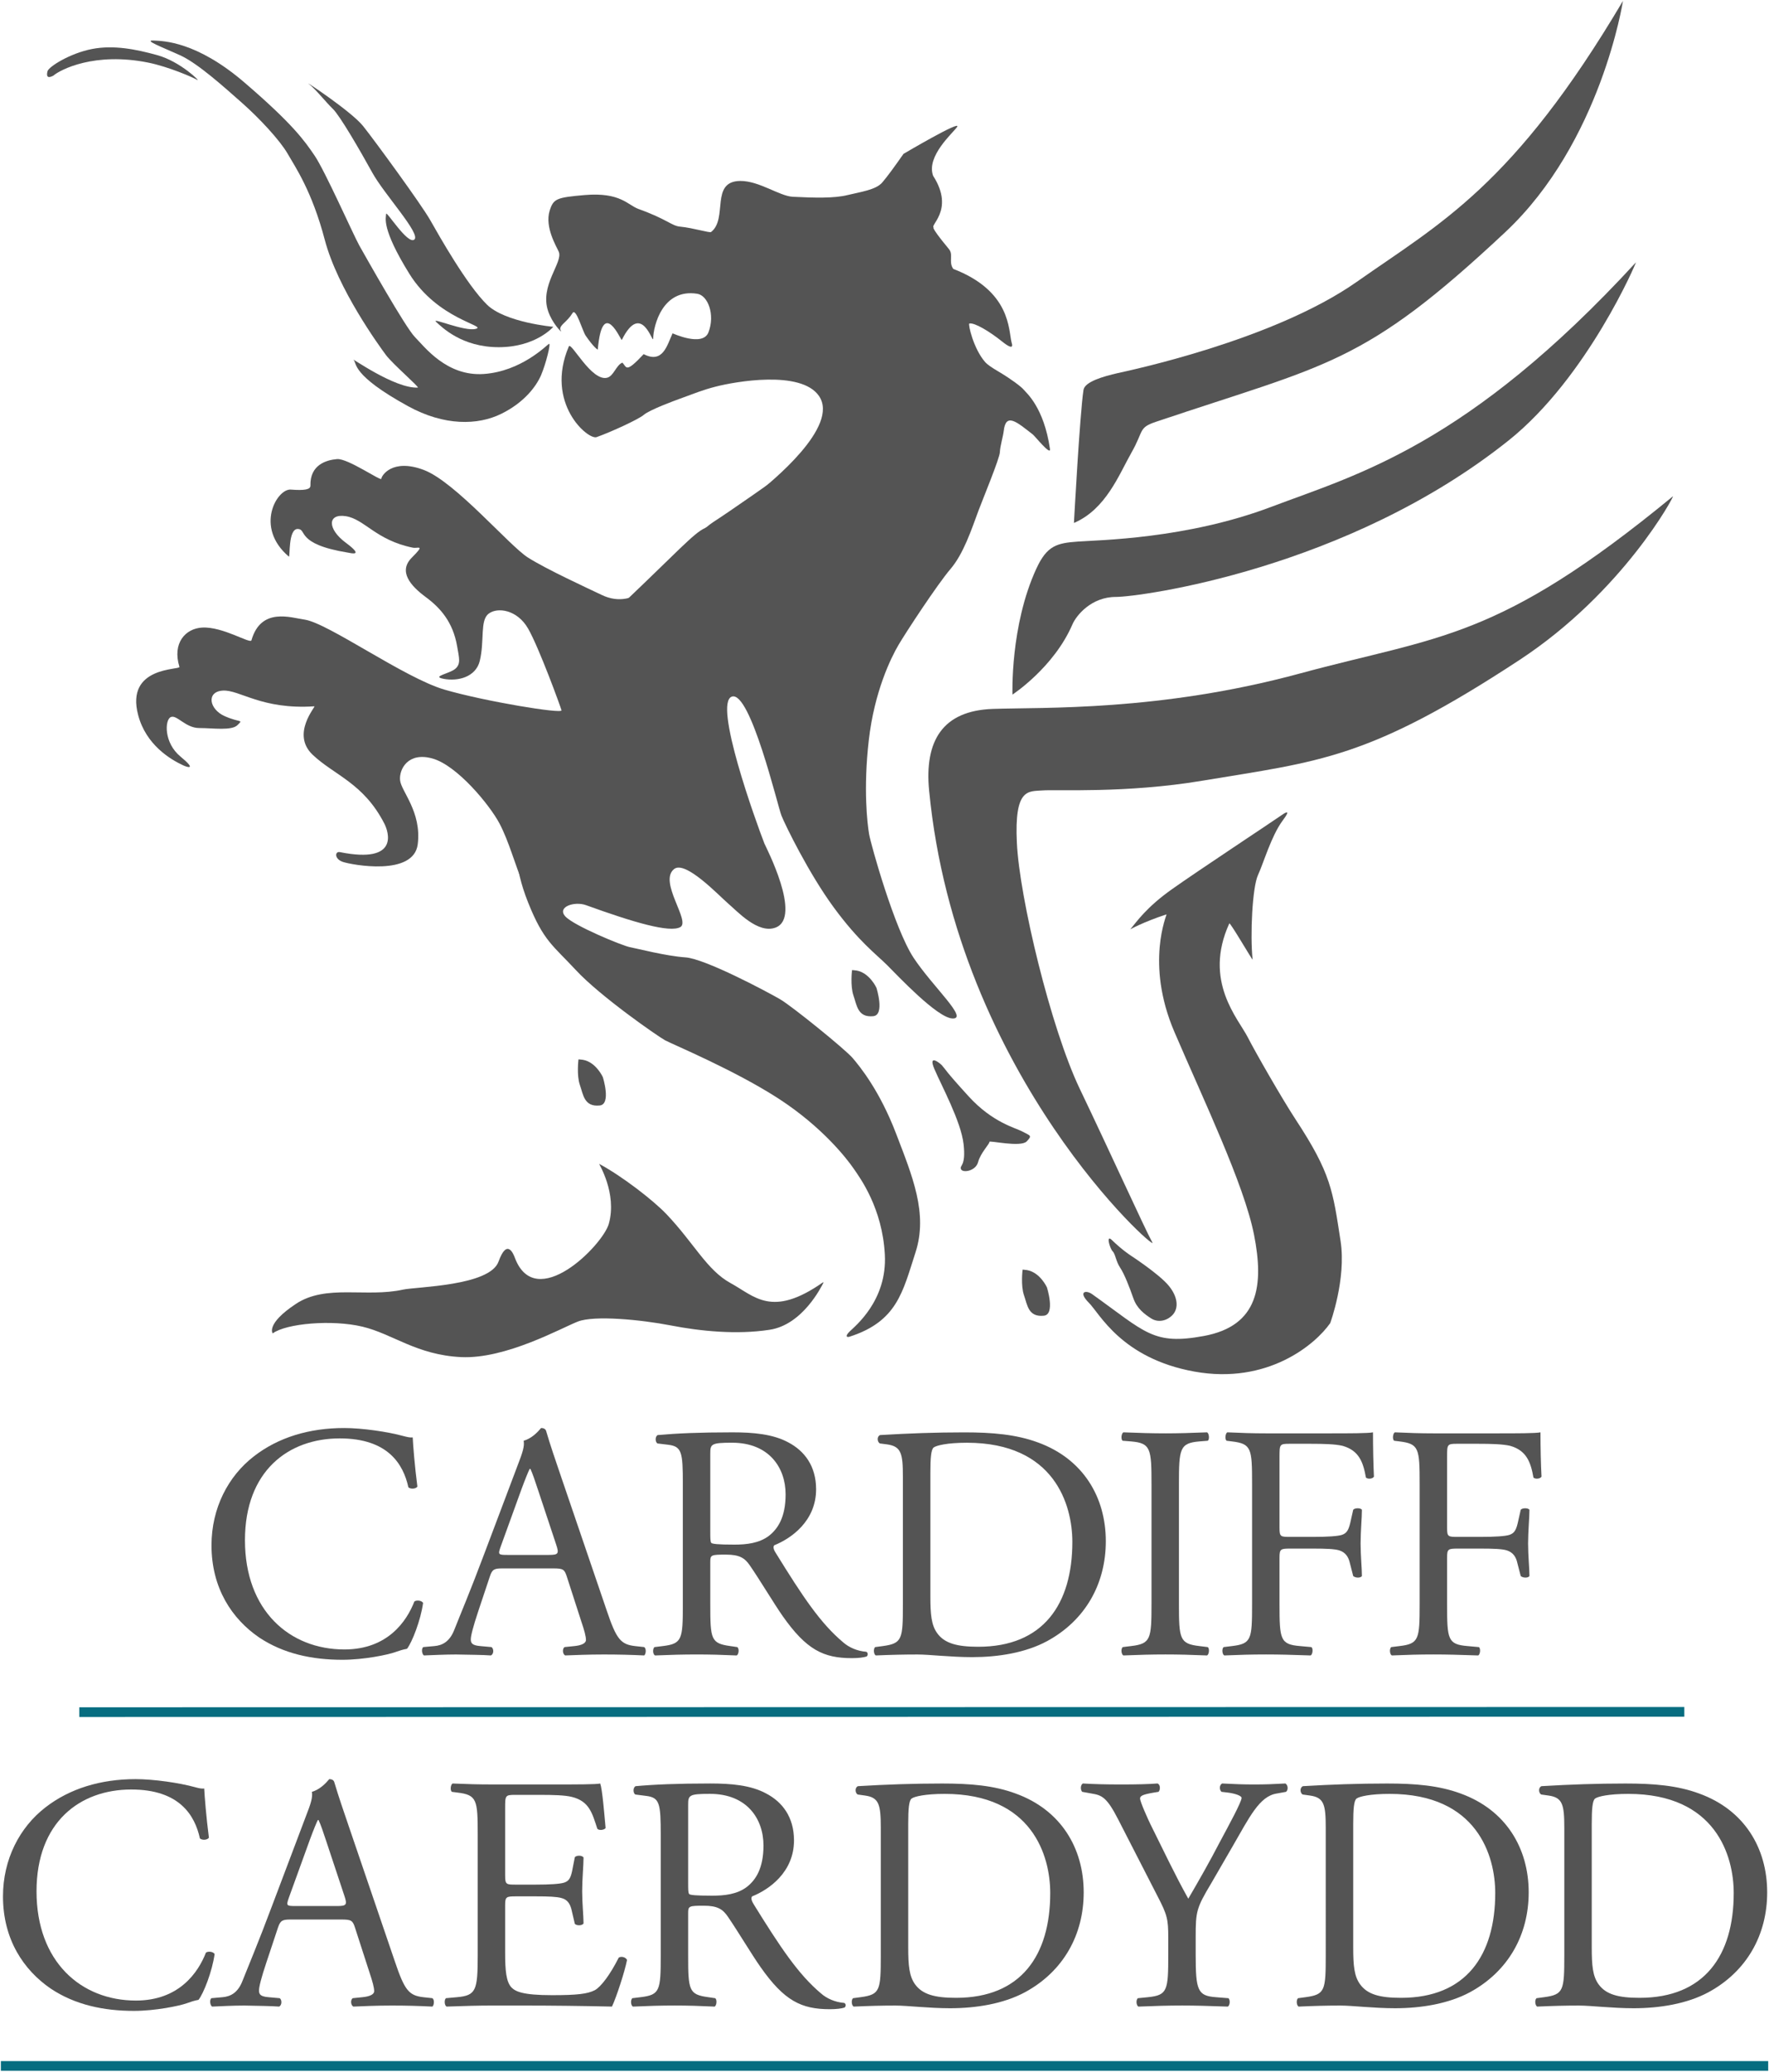 <?xml version="1.0" encoding="iso-8859-1"?>
<!-- Generator: Adobe Illustrator 20.1.0, SVG Export Plug-In . SVG Version: 6.00 Build 0)  -->
<svg version="1.1"
	 id="svg5376" inkscape:version="0.48.2 r9819" sodipodi:docname="A1.svg" xmlns:cc="http://creativecommons.org/ns#" xmlns:dc="http://purl.org/dc/elements/1.1/" xmlns:inkscape="http://www.inkscape.org/namespaces/inkscape" xmlns:rdf="http://www.w3.org/1999/02/22-rdf-syntax-ns#" xmlns:sodipodi="http://sodipodi.sourceforge.net/DTD/sodipodi-0.dtd" xmlns:svg="http://www.w3.org/2000/svg"
	 xmlns="http://www.w3.org/2000/svg" xmlns:xlink="http://www.w3.org/1999/xlink" x="0px" y="0px" viewBox="0 0 994.502 1164.369"
	 style="enable-background:new 0 0 994.502 1164.369;" xml:space="preserve">
<sodipodi:namedview  bordercolor="#666666" borderopacity="1.0" fit-margin-bottom="0.5" fit-margin-left="0.5" fit-margin-right="0.5" fit-margin-top="0.5" id="base" inkscape:current-layer="layer1" inkscape:cx="2358.7189" inkscape:cy="179.96525" inkscape:document-units="px" inkscape:pageopacity="0.0" inkscape:pageshadow="2" inkscape:window-height="1028" inkscape:window-maximized="1" inkscape:window-width="1920" inkscape:window-x="-8" inkscape:window-y="-8" inkscape:zoom="0.24748737" pagecolor="#ffffff" showgrid="false">
	</sodipodi:namedview>
<g id="layer1" transform="translate(-1042.801,1924.579)" inkscape:groupmode="layer" inkscape:label="Layer 1">
	<g id="g14605">
		<g id="g14587">
			<g id="g13010" transform="matrix(23.223,0,0,-23.223,1072.738,-1882.029)">
				<path id="path13012" inkscape:connector-curvature="0" style="fill:#545454;" d="M0,0c0.171,0.148,1.001,0.579,2.301,0.317
					c0.492-0.1,1.09-0.36,1.186-0.419c0.096-0.059-0.401,0.443-0.973,0.601c-0.508,0.14-1.047,0.249-1.573,0.148
					c-0.536-0.103-1.054-0.431-1.08-0.539C-0.166,0.002-0.153-0.08,0,0"/>
			</g>
			<g id="g13014" transform="matrix(23.223,0,0,-23.223,1129.07,-1901.806)">
				<path id="path13016" inkscape:connector-curvature="0" style="fill:#545454;" d="M0,0c0.245-0.011,1.046-0.021,2.209-1.021
					c1.164-1,1.445-1.4,1.693-1.765C4.151-3.151,4.838-4.7,4.987-4.967c0.151-0.267,1.112-1.975,1.342-2.208
					c0.231-0.233,0.769-0.958,1.67-0.894C8.901-8.005,9.51-7.381,9.572-7.341C9.633-7.3,9.5-7.823,9.385-8.094
					c-0.114-0.267-0.404-0.664-0.967-0.94C7.854-9.311,7.043-9.332,6.161-8.847C4.787-8.092,4.928-7.81,4.845-7.729
					C4.762-7.65,5.841-8.427,6.399-8.398C6.45-8.396,5.79-7.827,5.628-7.61c-0.162,0.218-1.167,1.599-1.48,2.785
					C3.836-3.64,3.435-3.065,3.249-2.74C3.062-2.415,2.567-1.883,2.145-1.51C1.722-1.137,1.078-0.553,0.643-0.356S-0.245,0.01,0,0"
					/>
			</g>
			<g id="g13018" transform="matrix(23.223,0,0,-23.223,1353.86,-1740.922)">
				<path id="path13020" inkscape:connector-curvature="0" style="fill:#545454;" d="M0,0c0,0-0.417-0.491-1.316-0.493
					c-0.9-0.003-1.384,0.488-1.521,0.612c-0.135,0.124,0.694-0.245,0.964-0.167c0.27,0.076-0.927,0.226-1.613,1.333
					C-4.172,2.393-4.05,2.64-4.047,2.732c0.001,0.094,0.524-0.757,0.684-0.62c0.16,0.14-0.731,1.095-1.019,1.619
					c-0.289,0.524-0.784,1.38-0.955,1.543c-0.17,0.163-0.421,0.484-0.581,0.603s1.026-0.659,1.314-1.02s1.407-1.893,1.623-2.273
					s0.885-1.568,1.377-2.049C-1.163,0.104,0,0,0,0"/>
			</g>
			<g id="g13098" transform="matrix(23.223,0,0,-23.223,1762.371,-1465.878)">
				<path id="path13100" inkscape:connector-curvature="0" style="fill:#545454;" d="M0,0c-0.14-0.1-1.997-1.327-2.616-1.766
					c-0.618-0.438-0.851-0.784-1.007-0.97c0,0,0.308,0.176,0.877,0.362c0.017,0.005-0.521-1.178,0.188-2.838
					c0.711-1.66,1.688-3.69,1.93-4.913c0.242-1.224,0.116-2.208-1.219-2.452c-1.224-0.225-1.405,0.089-2.697,1.011
					c-0.161,0.114-0.347,0.059-0.084-0.204c0.263-0.261,0.789-1.348,2.559-1.668c1.767-0.317,2.924,0.654,3.286,1.174
					c0,0,0.391,1.064,0.251,1.981C1.28-9.059,1.238-8.645,0.38-7.338C0.054-6.841-0.6-5.701-0.777-5.352
					c-0.232,0.456-1.087,1.361-0.449,2.759c0.017,0.037,0.569-0.912,0.564-0.875c-0.063,0.602-0.005,1.746,0.128,2.04
					c0.136,0.294,0.325,0.953,0.596,1.319C0.153,0.015,0.296,0.213,0,0"/>
			</g>
			<g id="g13126" transform="matrix(23.223,0,0,-23.223,1690.638,-1226.369)">
				<path id="path13128" inkscape:connector-curvature="0" style="fill:#545454;" d="M0,0c0.157-0.277-4.737,4.031-5.404,10.932
					c-0.116,1.201,0.319,1.935,1.539,1.979c1.219,0.043,4.042-0.064,7.435,0.857c3.392,0.92,4.772,0.786,9.031,4.287
					c0.057,0.047-1.194-2.307-3.717-3.962c-3.663-2.404-4.824-2.445-7.672-2.919c-1.856-0.311-3.537-0.208-3.878-0.236
					c-0.34-0.026-0.678,0.058-0.614-1.268c0.063-1.326,0.82-4.484,1.524-5.955C-1.05,2.243-0.174,0.312,0,0"/>
			</g>
			<g id="g13134" transform="matrix(23.223,0,0,-23.223,1611.989,-1534.253)">
				<path id="path13136" inkscape:connector-curvature="0" style="fill:#545454;" d="M0,0c0,0-0.059,1.667,0.579,3.049
					c0.258,0.559,0.497,0.618,1.01,0.654c0.495,0.037,2.616,0.06,4.68,0.841c2.063,0.78,4.743,1.478,8.823,5.914
					c0.025,0.029-1.169-2.782-3.082-4.309C8.094,3.026,3.065,2.363,2.505,2.363C1.912,2.365,1.546,1.917,1.453,1.701
					C1.002,0.653,0,0,0,0"/>
			</g>
			<g id="g13146" transform="matrix(23.223,0,0,-23.223,1646.549,-1630.705)">
				<path id="path13148" inkscape:connector-curvature="0" style="fill:#545454;" d="M0,0c0,0,0.143,2.653,0.232,3.221
					c0.032,0.199,0.489,0.327,0.82,0.403c0.235,0.054,3.764,0.784,5.797,2.212c2.012,1.415,3.788,2.314,6.442,6.797
					c0,0-0.528-3.423-2.851-5.598C6.997,3.811,6.161,3.854,1.983,2.447c-0.428-0.144-0.286-0.212-0.59-0.744
					C1.091,1.171,0.775,0.331,0,0z"/>
			</g>
			<g id="g13162" transform="matrix(23.223,0,0,-23.223,1358.305,-1738.27)">
				<path id="path13164" inkscape:connector-curvature="0" style="fill:#545454;" d="M0,0c0-0.011-0.215,0.197-0.316,0.492
					C-0.529,1.113,0.05,1.673-0.059,1.93C-0.107,2.045-0.404,2.52-0.28,2.923c0.092,0.292,0.163,0.32,0.85,0.38
					c0.866,0.073,1.042-0.244,1.298-0.336c0.699-0.252,0.804-0.408,1.005-0.428c0.332-0.032,0.719-0.158,0.756-0.13
					c0.414,0.323-0.032,1.23,0.708,1.235c0.458,0.002,0.945-0.366,1.268-0.383c0.53-0.027,1.003-0.038,1.321,0.04
					c0.317,0.077,0.695,0.127,0.847,0.307c0.133,0.158,0.265,0.338,0.513,0.691c0,0,1.421,0.839,1.297,0.651
					C9.494,4.815,8.83,4.247,9.003,3.769C9.55,2.92,8.862,2.542,9.035,2.511C9.044,2.509,8.859,2.63,9.386,1.995
					c0.116-0.141-0.017-0.311,0.106-0.48c1.393-0.536,1.334-1.475,1.41-1.777c0.01-0.036,0.084-0.23-0.228,0.02
					c-0.311,0.25-0.673,0.464-0.794,0.436c-0.037-0.008,0.1-0.614,0.386-0.937c0.045-0.05,0.142-0.122,0.344-0.24
					c0.265-0.157,0.524-0.348,0.585-0.423c0.062-0.076,0.489-0.422,0.637-1.436c0.025-0.175-0.363,0.31-0.414,0.35
					c-0.387,0.301-0.656,0.544-0.706,0.084c-0.016-0.136-0.087-0.363-0.093-0.512c-0.005-0.148-0.409-1.125-0.514-1.404
					C9.928-4.802,9.739-5.377,9.423-5.747C9.106-6.118,8.348-7.273,8.166-7.582C7.984-7.892,7.58-8.709,7.445-9.896
					c-0.135-1.186-0.033-2.017,0.008-2.264c0.042-0.248,0.613-2.289,1.076-2.992c0.464-0.703,1.351-1.495,0.937-1.47
					c-0.37,0.022-1.318,1.032-1.58,1.294c-0.263,0.262-0.682,0.567-1.287,1.391c-0.607,0.826-1.18,2.003-1.268,2.225
					c-0.089,0.223-0.753,3.029-1.2,2.878c-0.455-0.154,0.58-3.02,0.787-3.553c0.031-0.077,0.925-1.789,0.271-2.036
					c-0.425-0.159-0.921,0.389-1.152,0.586c-0.23,0.199-1.034,1.05-1.306,0.829c-0.381-0.307,0.409-1.263,0.151-1.404
					c-0.258-0.14-1.113,0.109-2.283,0.532c-0.276,0.1-0.706-0.041-0.502-0.27c0.205-0.229,1.392-0.715,1.566-0.747
					c0.175-0.032,0.861-0.213,1.344-0.247c0.483-0.033,2.004-0.846,2.291-1.013c0.286-0.166,1.577-1.211,1.759-1.425
					c0.182-0.215,0.651-0.789,1.047-1.82c0.394-1.032,0.781-1.937,0.471-2.886c-0.308-0.952-0.443-1.664-1.595-2.035
					c-0.059-0.02-0.123,0.003,0.003,0.127c0.126,0.125,0.913,0.747,0.851,1.864c-0.061,1.119-0.594,1.845-0.755,2.077
					c-0.16,0.233-0.748,0.998-1.811,1.689c-1.064,0.691-2.578,1.32-2.753,1.415c-0.174,0.095-1.569,1.062-2.159,1.698
					C-0.2-14.854-0.428-14.751-0.8-13.819c-0.37,0.923-0.288,1.459-0.291,1.815c-0.002,0.358-0.135,1.159-0.297,1.545
					s2.059,1.306,2.284,1.676C0.991-8.628,0.969-7.08,1.548-6.529C2.77-5.369,3.214-4.875,3.47-4.761
					c0.257,0.115,0.931,0.573,1.27,0.844c0.337,0.272,2.007,1.619,1.5,2.358C5.805-0.927,4.21-1.211,3.736-1.334
					C3.421-1.415,3.235-1.494,2.861-1.63C2.749-1.671,2.142-1.892,1.995-2.019C1.877-2.121,1.217-2.427,0.856-2.555
					C0.65-2.628-0.401-1.736,0.184-0.361c0.054,0.13,0.547-0.857,0.93-0.756C1.272-1.075,1.33-0.812,1.48-0.753
					c0.11-0.105,0.065-0.276,0.516,0.206c0.465-0.239,0.567,0.214,0.699,0.503c0.002,0.003,0.731-0.338,0.87,0.026
					C3.729,0.41,3.551,0.874,3.293,0.914C2.456,1.046,2.234,0.15,2.226-0.169C2.222-0.333,1.948,0.762,1.467-0.203
					C1.45-0.238,1.001,0.869,0.885-0.436C0.884-0.443,0.784-0.381,0.591-0.098C0.514,0.016,0.358,0.581,0.275,0.448
					c-0.14-0.226-0.3-0.275-0.3-0.393L0,0z"/>
			</g>
		</g>
		<g id="g13006" transform="matrix(23.223,0,0,-23.223,1479.159,-1655.539)">
			<path id="path13008" inkscape:connector-curvature="0" style="fill:#545454;" d="M0,0c0,0-1.118-0.788-1.525-1.049
				C-1.932-1.311-2.86-2.384-3.147-2.646C-3.433-2.907-3.815-3.007-4.22-2.813c-0.404,0.192-1.333,0.619-1.787,0.905
				c-0.454,0.286-1.764,1.837-2.526,2.122C-9.296,0.501-9.558,0.071-9.558,0s-0.811,0.498-1.073,0.476
				c-0.262-0.022-0.657-0.14-0.644-0.641c0.003-0.097-0.143-0.122-0.476-0.097s-0.884-0.911-0.047-1.621
				c0.036-0.029-0.022,0.668,0.214,0.668c0.237,0-0.062-0.364,1.215-0.572c0.076-0.013,0.406-0.099-0.047,0.237
				c-0.454,0.335-0.451,0.716,0,0.644s0.726-0.58,1.621-0.762c0.12-0.025,0.308,0.093-0.025-0.24
				C-9.153-2.241-8.856-2.587-8.487-2.86c0.358-0.264,0.661-0.605,0.763-1.192c0.049-0.287,0.096-0.429-0.047-0.549
				C-7.914-4.719-8.349-4.782-8.058-4.84c0.355-0.071,0.786,0.044,0.882,0.43c0.12,0.493,0,0.979,0.214,1.144
				C-6.747-3.1-6.269-3.168-6.007-3.623c0.262-0.454,0.785-1.886,0.81-1.98c0.025-0.093-1.859,0.216-2.835,0.501
				c-0.978,0.288-2.815,1.612-3.386,1.694c-0.333,0.047-1.054,0.305-1.285-0.501c-0.026-0.094-0.69,0.336-1.193,0.308
				c-0.405-0.022-0.728-0.375-0.55-0.951c0.025-0.08-1.316,0.022-0.999-1.168c0.19-0.717,0.774-1.069,1.094-1.217
				c0.097-0.044,0.334-0.119-0.07,0.215c-0.405,0.333-0.381,0.884-0.237,0.954c0.142,0.072,0.357-0.264,0.69-0.264
				c0.334,0,0.786-0.071,0.928,0.072c0.144,0.144,0.074,0.047-0.309,0.215C-13.73-5.577-13.8-5.15-13.395-5.126
				c0.405,0.024,0.938-0.466,2.216-0.38c0.042,0.002-0.57-0.666-0.047-1.168c0.524-0.5,1.234-0.685,1.74-1.67
				c0.096-0.187,0.384-0.982-1.074-0.691c-0.125,0.027-0.142-0.165,0.072-0.237c0.215-0.071,1.716-0.355,1.811,0.43
				C-8.58-8.057-9.081-7.56-9.105-7.295C-9.131-7.031-8.914-6.602-8.319-6.77c0.595-0.167,1.384-1.123,1.622-1.574
				c0.236-0.451,0.368-0.983,0.596-1.525C-6.07-9.941-2.742-6.555-3.1-5.173s2.886,4.029,3.004,4.22C0.021-0.763,0,0,0,0"/>
		</g>
	</g>
	<g id="g13054" transform="matrix(23.223,0,0,-23.223,1087.387,-962.437)">
		
			<path id="path13056" inkscape:connector-curvature="0" style="fill:#545454;stroke:#076D80;stroke-width:0.235;stroke-miterlimit:3.864;" d="
			M0,0l38.854,0.007"/>
	</g>
	<g id="g13086" transform="matrix(23.223,0,0,-23.223,1043.301,-763.613)">
		
			<path id="path13088" inkscape:connector-curvature="0" style="fill:#545454;stroke:#076D80;stroke-width:0.235;stroke-miterlimit:3.864;" d="
			M0,0h42.783"/>
	</g>
	<g id="g13114" transform="matrix(23.223,0,0,-23.223,1393.299,-1206.753)">
		<path id="path13116" inkscape:connector-curvature="0" style="fill:#545454;" d="M0,0c0,0,0.021,0.192-0.022,0.312
			c-0.044,0.115-0.057,0.267-0.249,0.244C-0.413,0.539-0.302,0.21-0.302,0.21s0.086-0.18,0.247-0.205C-0.039,0.002,0,0,0,0"/>
	</g>
	<g id="g13118" transform="matrix(23.223,0,0,-23.223,1393.299,-1206.753)">
		<path id="path13120" inkscape:connector-curvature="0" style="fill:#545454;" d="M0,0c0,0,0.021,0.192-0.022,0.312
			c-0.044,0.115-0.057,0.267-0.249,0.244C-0.413,0.539-0.302,0.21-0.302,0.21s0.086-0.18,0.247-0.205C-0.039,0.002,0,0,0,0z"/>
	</g>
	<g id="g14626">
		<g id="g13022" transform="matrix(23.223,0,0,-23.223,1044.481,-858.91)">
			<path id="path13024" inkscape:connector-curvature="0" style="fill:#545454;" d="M0,0c0-1.046,0.503-1.783,1.151-2.229
				C1.743-2.626,2.44-2.771,3.17-2.771c0.518,0,1.102,0.121,1.28,0.185c0.09,0.033,0.186,0.065,0.283,0.082
				c0.122,0.153,0.333,0.689,0.39,1.109C5.091-1.338,4.969-1.32,4.913-1.361c-0.187-0.479-0.648-1.16-1.695-1.16
				c-1.329,0-2.406,0.94-2.406,2.643c0,1.678,1.053,2.464,2.293,2.464c1.175,0,1.541-0.632,1.662-1.184
				c0.056-0.048,0.178-0.04,0.218,0.017C4.921,1.914,4.88,2.425,4.871,2.61C4.799,2.602,4.742,2.618,4.646,2.643
				C4.265,2.748,3.648,2.837,3.21,2.837c-0.843,0-1.597-0.227-2.189-0.689C0.405,1.67,0,0.9,0,0"/>
		</g>
		<g id="g13026" transform="matrix(23.223,0,0,-23.223,1216.996,-890.727)">
			<path id="path13028" inkscape:connector-curvature="0" style="fill:#545454;" d="M0,0c0.089,0.242,0.17,0.437,0.194,0.478H0.21
				c0.049-0.097,0.122-0.315,0.186-0.51l0.439-1.322c0.073-0.218,0.056-0.25-0.178-0.25H-0.34c-0.227,0-0.235,0.007-0.171,0.194L0,0
				z M1.451-3.234c0.065-0.195,0.106-0.341,0.106-0.43c0-0.081-0.114-0.13-0.286-0.146L1.037-3.834
				c-0.057-0.04-0.049-0.17,0.016-0.203c0.235,0.009,0.544,0.025,0.932,0.025c0.366,0,0.649-0.009,0.982-0.025
				c0.04,0.033,0.055,0.163,0,0.203L2.747-3.81C2.399-3.769,2.295-3.647,2.06-2.951l-1.112,3.26
				C0.827,0.664,0.697,1.037,0.591,1.395C0.575,1.451,0.519,1.467,0.47,1.467C0.381,1.361,0.242,1.216,0.049,1.159
				c0.024-0.13-0.025-0.284-0.139-0.575l-0.827-2.188C-1.257-2.513-1.483-3.04-1.63-3.413C-1.742-3.705-1.922-3.794-2.115-3.81
				l-0.269-0.024c-0.049-0.04-0.032-0.17,0.017-0.203c0.22,0.009,0.511,0.025,0.778,0.025c0.381-0.009,0.633-0.009,0.844-0.025
				c0.072,0.033,0.072,0.163,0.016,0.203L-0.997-3.81c-0.195,0.016-0.234,0.065-0.234,0.163c0,0.089,0.055,0.307,0.177,0.672
				l0.283,0.851C-0.713-1.953-0.665-1.93-0.462-1.93h1.223c0.244,0,0.276-0.023,0.333-0.201C1.094-2.131,1.451-3.234,1.451-3.234z"
				/>
		</g>
		<g id="g13030" transform="matrix(23.223,0,0,-23.223,1311.362,-825.799)">
			<path id="path13032" inkscape:connector-curvature="0" style="fill:#545454;" d="M0,0c0-0.852-0.04-0.973-0.503-1.014
				L-0.77-1.038c-0.048-0.049-0.033-0.178,0.016-0.203C-0.275-1.225,0-1.216,0.349-1.216h0.728c0.722,0,1.444-0.009,2.173-0.025
				c0.105,0.22,0.309,0.843,0.365,1.128C3.582-0.041,3.469-0.017,3.413-0.058C3.201-0.479,2.982-0.762,2.836-0.844
				C2.659-0.933,2.424-0.965,1.799-0.965c-0.712,0-0.883,0.089-0.981,0.186c-0.13,0.138-0.154,0.414-0.154,0.843v1.143
				c0,0.211,0.024,0.219,0.268,0.219h0.47c0.317,0,0.511-0.008,0.624-0.04c0.162-0.041,0.219-0.162,0.251-0.309l0.074-0.316
				C2.392,0.713,2.529,0.713,2.562,0.77c0,0.178-0.033,0.485-0.033,0.778c0,0.307,0.033,0.624,0.033,0.818
				c-0.033,0.057-0.17,0.057-0.211,0.008L2.286,2.042C2.245,1.84,2.188,1.791,2.091,1.758C1.994,1.726,1.743,1.71,1.402,1.71h-0.47
				c-0.244,0-0.268,0-0.268,0.227v1.621c0,0.308,0,0.324,0.243,0.324h0.584c0.357,0,0.616-0.008,0.786-0.049
				c0.422-0.104,0.494-0.389,0.618-0.77C2.934,3.015,3.063,3.03,3.096,3.079c-0.033,0.359-0.08,0.941-0.13,1.078
				C2.869,4.134,2.392,4.134,1.872,4.134H0.349c-0.333,0-0.609,0.008-0.957,0.023c-0.048-0.023-0.065-0.17-0.016-0.202l0.129-0.017
				C-0.016,3.882,0,3.761,0,2.917V0z"/>
		</g>
		<g id="g13034" transform="matrix(23.223,0,0,-23.223,1429.676,-910.481)">
			<path id="path13036" inkscape:connector-curvature="0" style="fill:#545454;" d="M0,0c0,0.228,0.024,0.26,0.527,0.26
				c0.9,0,1.296-0.609,1.296-1.249c0-0.551-0.185-0.834-0.404-1.004C1.184-2.172,0.875-2.204,0.584-2.204
				c-0.414,0-0.535,0.016-0.56,0.04C0-2.132,0-2.042,0-1.896V0z M-0.664-3.646c0-0.852-0.017-0.958-0.486-1.014l-0.204-0.025
				c-0.047-0.056-0.032-0.177,0.016-0.203c0.381,0.017,0.674,0.026,1.014,0.026c0.324,0,0.599-0.009,0.965-0.026
				c0.047,0.026,0.064,0.163,0.015,0.203L0.486-4.66C0.017-4.596,0-4.498,0-3.646v1.02c0,0.171,0.017,0.179,0.382,0.179
				c0.323,0,0.453-0.082,0.575-0.259C1.208-3.071,1.54-3.631,1.752-3.931c0.574-0.818,0.988-1.02,1.677-1.02
				c0.154,0,0.284,0.015,0.357,0.04c0.04,0.032,0.032,0.097-0.009,0.112C3.559-4.782,3.356-4.693,3.218-4.571
				c-0.551,0.463-0.981,1.11-1.63,2.156c-0.04,0.065-0.079,0.146-0.04,0.194c0.405,0.162,1.014,0.583,1.014,1.355
				c0,0.567-0.285,0.931-0.672,1.134C1.517,0.471,1.038,0.511,0.535,0.511c-0.794,0-1.354-0.024-1.807-0.065
				C-1.338,0.413-1.338,0.283-1.28,0.244l0.259-0.033c0.332-0.04,0.357-0.179,0.357-0.948C-0.664-0.737-0.664-3.646-0.664-3.646z"/>
		</g>
		<g id="g13038" transform="matrix(23.223,0,0,-23.223,1553.386,-899.571)">
			<path id="path13040" inkscape:connector-curvature="0" style="fill:#545454;" d="M0,0c0,0.365,0.017,0.567,0.082,0.616
				c0.064,0.049,0.324,0.113,0.802,0.113c2.124,0,2.554-1.506,2.554-2.399c0-1.507-0.706-2.536-2.279-2.536
				c-0.511,0-0.818,0.08-0.997,0.332C0.025-3.681,0-3.421,0-2.991V0z M-0.664-3.177c0-0.851-0.016-0.949-0.486-1.013l-0.187-0.025
				c-0.049-0.049-0.032-0.178,0.016-0.203c0.382,0.017,0.674,0.025,1.013,0.025c0.285,0,0.803-0.065,1.322-0.065
				c0.624,0,1.289,0.105,1.816,0.389c0.924,0.503,1.418,1.385,1.418,2.415c0,1.071-0.552,1.995-1.645,2.391
				C2.076,0.933,1.5,0.98,0.819,0.98c-0.689,0-1.345-0.023-2.035-0.064c-0.08-0.033-0.072-0.163-0.008-0.202l0.179-0.025
				c0.34-0.048,0.381-0.219,0.381-0.787C-0.664-0.098-0.664-3.177-0.664-3.177z"/>
		</g>
		<g id="g13042" transform="matrix(23.223,0,0,-23.223,1714.994,-835.959)">
			<path id="path13044" inkscape:connector-curvature="0" style="fill:#545454;" d="M0,0c0,0.624,0.016,0.704,0.381,1.313
				l0.511,0.883c0.405,0.698,0.648,1.217,1.07,1.281l0.226,0.041C2.245,3.566,2.237,3.68,2.172,3.72
				C1.896,3.704,1.67,3.696,1.418,3.696c-0.251,0-0.485,0.008-0.777,0.024C0.574,3.688,0.567,3.574,0.624,3.518L0.77,3.501
				C0.965,3.477,1.111,3.42,1.111,3.372c0-0.098-0.301-0.648-0.527-1.07C0.34,1.831,0.072,1.361-0.179,0.932
				c-0.315,0.56-0.616,1.2-0.915,1.799c-0.041,0.082-0.252,0.543-0.252,0.624c0,0.065,0.057,0.098,0.341,0.146l0.106,0.017
				c0.047,0.048,0.047,0.178-0.026,0.202c-0.202-0.016-0.493-0.024-0.866-0.024c-0.39,0-0.682,0.008-0.94,0.024
				c-0.057-0.032-0.066-0.146-0.017-0.202l0.227-0.041c0.243-0.04,0.365-0.081,0.64-0.617l0.956-1.864
				c0.236-0.453,0.261-0.559,0.261-1.004v-0.414c0-0.867-0.018-0.98-0.487-1.029l-0.251-0.025c-0.049-0.048-0.034-0.177,0.015-0.203
				c0.43,0.017,0.723,0.026,1.062,0.026c0.325,0,0.6-0.009,1.103-0.026c0.049,0.026,0.065,0.155,0.016,0.203L0.486-1.451
				C0.048-1.418,0-1.289,0-0.422V0z"/>
		</g>
		<g id="g13046" transform="matrix(23.223,0,0,-23.223,1803.554,-899.571)">
			<path id="path13048" inkscape:connector-curvature="0" style="fill:#545454;" d="M0,0c0,0.365,0.017,0.567,0.081,0.616
				c0.065,0.049,0.323,0.113,0.802,0.113c2.124,0,2.555-1.506,2.555-2.399c0-1.507-0.707-2.536-2.279-2.536
				c-0.511,0-0.818,0.08-0.996,0.332C0.024-3.681,0-3.421,0-2.991V0z M-0.665-3.177c0-0.851-0.016-0.949-0.486-1.013l-0.186-0.025
				C-1.386-4.264-1.37-4.393-1.321-4.418c0.381,0.017,0.673,0.025,1.013,0.025c0.284,0,0.802-0.065,1.321-0.065
				c0.624,0,1.289,0.105,1.816,0.389c0.924,0.503,1.419,1.385,1.419,2.415c0,1.071-0.553,1.995-1.645,2.391
				C2.075,0.933,1.499,0.98,0.819,0.98c-0.69,0-1.346-0.023-2.035-0.064c-0.081-0.033-0.073-0.163-0.009-0.202l0.179-0.025
				c0.341-0.048,0.381-0.219,0.381-0.787C-0.665-0.098-0.665-3.177-0.665-3.177z"/>
		</g>
		<g id="g13050" transform="matrix(23.223,0,0,-23.223,1937.652,-899.571)">
			<path id="path13052" inkscape:connector-curvature="0" style="fill:#545454;" d="M0,0c0,0.365,0.017,0.567,0.081,0.616
				c0.065,0.049,0.324,0.113,0.803,0.113c2.123,0,2.553-1.506,2.553-2.399c0-1.507-0.706-2.536-2.278-2.536
				c-0.511,0-0.819,0.08-0.997,0.332C0.024-3.681,0-3.421,0-2.991V0z M-0.664-3.177c0-0.851-0.017-0.949-0.486-1.013l-0.188-0.025
				c-0.049-0.049-0.031-0.178,0.017-0.203c0.381,0.017,0.673,0.025,1.012,0.025c0.285,0,0.804-0.065,1.322-0.065
				c0.626,0,1.29,0.105,1.816,0.389c0.924,0.503,1.418,1.385,1.418,2.415c0,1.071-0.551,1.995-1.645,2.391
				C2.075,0.933,1.499,0.98,0.818,0.98c-0.688,0-1.345-0.023-2.034-0.064c-0.081-0.033-0.073-0.163-0.008-0.202l0.178-0.025
				c0.341-0.048,0.382-0.219,0.382-0.787C-0.664-0.098-0.664-3.177-0.664-3.177z"/>
		</g>
		<g id="g13058" transform="matrix(23.223,0,0,-23.223,1161.705,-1056.213)">
			<path id="path13060" inkscape:connector-curvature="0" style="fill:#545454;" d="M0,0c0-1.045,0.501-1.783,1.15-2.229
				c0.593-0.397,1.289-0.542,2.019-0.542c0.519,0,1.102,0.121,1.281,0.186c0.088,0.031,0.186,0.064,0.283,0.08
				c0.121,0.155,0.332,0.69,0.389,1.11C5.09-1.337,4.969-1.32,4.911-1.36C4.725-1.84,4.263-2.521,3.217-2.521
				c-1.328,0-2.407,0.941-2.407,2.643c0,1.678,1.053,2.464,2.294,2.464c1.176,0,1.541-0.632,1.662-1.184
				c0.056-0.048,0.178-0.04,0.218,0.017C4.92,1.913,4.879,2.424,4.871,2.61c-0.073-0.007-0.13,0.009-0.226,0.033
				C4.263,2.748,3.647,2.837,3.209,2.837c-0.844,0-1.597-0.227-2.188-0.689C0.404,1.67,0,0.899,0,0"/>
		</g>
		<g id="g13062" transform="matrix(23.223,0,0,-23.223,1336.081,-1088.031)">
			<path id="path13064" inkscape:connector-curvature="0" style="fill:#545454;" d="M0,0c0.09,0.243,0.17,0.437,0.194,0.479h0.017
				c0.049-0.098,0.12-0.317,0.185-0.511l0.439-1.322c0.072-0.218,0.057-0.25-0.179-0.25h-0.997c-0.226,0-0.235,0.007-0.17,0.194L0,0
				z M1.45-3.234c0.066-0.195,0.106-0.34,0.106-0.429c0-0.081-0.114-0.131-0.284-0.147L1.037-3.834
				C0.98-3.875,0.989-4.004,1.053-4.036c0.236,0.008,0.543,0.023,0.932,0.023c0.365,0,0.649-0.008,0.982-0.023
				c0.04,0.032,0.056,0.161,0,0.202L2.748-3.81C2.399-3.77,2.294-3.648,2.059-2.95L0.947,0.309c-0.12,0.355-0.251,0.728-0.355,1.086
				C0.575,1.452,0.519,1.467,0.47,1.467C0.381,1.362,0.243,1.216,0.048,1.159c0.024-0.13-0.025-0.283-0.138-0.575l-0.826-2.188
				C-1.257-2.513-1.484-3.04-1.63-3.413C-1.743-3.704-1.921-3.794-2.116-3.81l-0.268-0.024c-0.048-0.041-0.032-0.17,0.017-0.202
				c0.219,0.008,0.51,0.023,0.778,0.023c0.381-0.008,0.632-0.008,0.843-0.023c0.074,0.032,0.074,0.161,0.016,0.202L-0.997-3.81
				c-0.194,0.016-0.235,0.066-0.235,0.162c0,0.089,0.057,0.309,0.178,0.673l0.284,0.851C-0.714-1.953-0.665-1.93-0.463-1.93h1.225
				c0.243,0,0.275-0.023,0.332-0.202L1.45-3.234z"/>
		</g>
		<g id="g13066" transform="matrix(23.223,0,0,-23.223,1442.102,-1107.805)">
			<path id="path13068" inkscape:connector-curvature="0" style="fill:#545454;" d="M0,0c0,0.227,0.024,0.26,0.527,0.26
				c0.9,0,1.297-0.609,1.297-1.249c0-0.551-0.186-0.834-0.405-1.005C1.184-2.172,0.876-2.206,0.584-2.206
				c-0.414,0-0.535,0.018-0.56,0.042C0-2.132,0-2.043,0-1.896V0z M-0.664-3.648c0-0.852-0.017-0.956-0.486-1.013l-0.203-0.025
				c-0.049-0.056-0.034-0.178,0.016-0.202c0.381,0.016,0.673,0.024,1.014,0.024C0-4.864,0.276-4.872,0.64-4.888
				c0.049,0.024,0.066,0.161,0.016,0.202l-0.17,0.025C0.016-4.596,0-4.5,0-3.648v1.021c0,0.171,0.016,0.179,0.381,0.179
				c0.325,0,0.454-0.081,0.576-0.26c0.251-0.364,0.584-0.924,0.794-1.224C2.326-4.751,2.74-4.953,3.429-4.953
				c0.154,0,0.284,0.016,0.357,0.04C3.825-4.88,3.817-4.815,3.777-4.799C3.559-4.783,3.356-4.693,3.218-4.571
				C2.667-4.11,2.237-3.462,1.59-2.415C1.548-2.352,1.508-2.27,1.548-2.222C1.954-2.06,2.562-1.638,2.562-0.867
				c0,0.566-0.285,0.931-0.673,1.135C1.516,0.47,1.037,0.511,0.534,0.511c-0.794,0-1.352-0.025-1.806-0.066
				C-1.337,0.413-1.337,0.283-1.28,0.242l0.259-0.031c0.333-0.041,0.357-0.179,0.357-0.949C-0.664-0.738-0.664-3.648-0.664-3.648z"
				/>
		</g>
		<g id="g13070" transform="matrix(23.223,0,0,-23.223,1565.838,-1096.874)">
			<path id="path13072" inkscape:connector-curvature="0" style="fill:#545454;" d="M0,0c0,0.365,0.017,0.567,0.081,0.616
				C0.146,0.664,0.405,0.73,0.884,0.73c2.123,0,2.553-1.507,2.553-2.4c0-1.508-0.706-2.537-2.278-2.537
				c-0.511,0-0.819,0.082-0.997,0.333C0.024-3.68,0-3.421,0-2.991V0z M-0.665-3.178c0-0.851-0.017-0.947-0.485-1.012l-0.188-0.025
				C-1.386-4.264-1.37-4.394-1.321-4.417c0.381,0.016,0.673,0.023,1.012,0.023c0.284,0,0.804-0.064,1.322-0.064
				c0.625,0,1.289,0.104,1.816,0.389c0.924,0.503,1.418,1.386,1.418,2.416c0,1.07-0.551,1.994-1.645,2.391
				C2.075,0.932,1.499,0.981,0.818,0.981c-0.688,0-1.345-0.024-2.034-0.065C-1.298,0.884-1.29,0.754-1.224,0.713l0.178-0.023
				c0.341-0.049,0.381-0.219,0.381-0.788C-0.665-0.098-0.665-3.178-0.665-3.178z"/>
		</g>
		<g id="g13074" transform="matrix(23.223,0,0,-23.223,1690.161,-1023.465)">
			<path id="path13076" inkscape:connector-curvature="0" style="fill:#545454;" d="M0,0c0-0.859-0.017-0.973-0.495-1.029
				l-0.203-0.025c-0.048-0.049-0.031-0.178,0.017-0.202C-0.276-1.24,0-1.232,0.34-1.232c0.324,0,0.599-0.008,1.005-0.024
				c0.049,0.024,0.065,0.17,0.016,0.202L1.159-1.029C0.681-0.973,0.664-0.859,0.664,0v2.886c0,0.859,0.017,0.997,0.495,1.037
				l0.202,0.016C1.41,3.972,1.394,4.118,1.345,4.143C0.939,4.127,0.664,4.118,0.34,4.118c-0.34,0-0.616,0.009-1.021,0.025
				c-0.048-0.025-0.065-0.171-0.017-0.204l0.203-0.016C-0.017,3.883,0,3.745,0,2.886V0z"/>
		</g>
		<g id="g13078" transform="matrix(23.223,0,0,-23.223,1762.12,-1105.72)">
			<path id="path13080" inkscape:connector-curvature="0" style="fill:#545454;" d="M0,0c0,0.31,0,0.324,0.244,0.324h0.494
				c0.341,0,0.609-0.008,0.786-0.049C1.93,0.162,2.027-0.13,2.092-0.494c0.056-0.048,0.171-0.025,0.194,0.023
				c-0.015,0.31-0.023,0.699-0.023,1.072C2.156,0.576,1.687,0.576,1.167,0.576h-1.491c-0.323,0-0.599,0.009-0.94,0.025
				C-1.312,0.576-1.328,0.43-1.28,0.397l0.13-0.016c0.47-0.057,0.486-0.169,0.486-1.021v-2.919c0-0.851-0.016-0.956-0.486-1.012
				l-0.204-0.025c-0.048-0.049-0.031-0.178,0.017-0.202c0.381,0.016,0.657,0.024,1.013,0.024c0.324,0,0.599-0.008,1.078-0.024
				c0.049,0.024,0.066,0.17,0.017,0.202L0.495-4.571C0.017-4.531,0-4.41,0-3.559v1.127c0,0.211,0.025,0.22,0.268,0.22H0.82
				c0.307,0,0.511-0.009,0.623-0.042c0.155-0.048,0.227-0.161,0.26-0.307l0.081-0.316c0.058-0.049,0.179-0.049,0.211,0
				c0,0.186-0.032,0.494-0.032,0.786c0,0.3,0.032,0.625,0.032,0.819c-0.032,0.047-0.171,0.047-0.211,0L1.711-1.597
				c-0.049-0.21-0.113-0.251-0.202-0.284C1.411-1.913,1.152-1.929,0.82-1.929H0.268C0.025-1.929,0-1.929,0-1.71V0z"/>
		</g>
		<g id="g13082" transform="matrix(23.223,0,0,-23.223,1856.325,-1105.72)">
			<path id="path13084" inkscape:connector-curvature="0" style="fill:#545454;" d="M0,0c0,0.31,0,0.324,0.242,0.324h0.496
				c0.339,0,0.607-0.008,0.786-0.049C1.929,0.162,2.026-0.13,2.091-0.494c0.056-0.048,0.17-0.025,0.195,0.023
				C2.27-0.161,2.261,0.228,2.261,0.601C2.156,0.576,1.686,0.576,1.167,0.576h-1.492c-0.323,0-0.599,0.009-0.94,0.025
				C-1.312,0.576-1.33,0.43-1.28,0.397l0.129-0.016c0.469-0.057,0.487-0.169,0.487-1.021v-2.919c0-0.851-0.018-0.956-0.487-1.012
				l-0.203-0.025c-0.048-0.049-0.032-0.178,0.016-0.202c0.381,0.016,0.656,0.024,1.013,0.024c0.325,0,0.6-0.008,1.079-0.024
				c0.048,0.024,0.064,0.17,0.016,0.202L0.495-4.571C0.016-4.531,0-4.41,0-3.559v1.127c0,0.211,0.024,0.22,0.268,0.22h0.55
				c0.309,0,0.511-0.009,0.624-0.042C1.597-2.302,1.67-2.415,1.701-2.561l0.082-0.316c0.057-0.049,0.178-0.049,0.211,0
				c0,0.186-0.033,0.494-0.033,0.786c0,0.3,0.033,0.625,0.033,0.819c-0.033,0.047-0.171,0.047-0.211,0L1.71-1.597
				c-0.048-0.21-0.113-0.251-0.202-0.284C1.41-1.913,1.151-1.929,0.818-1.929h-0.55C0.024-1.929,0-1.929,0-1.71V0z"/>
		</g>
		<g id="g13102" transform="matrix(23.223,0,0,-23.223,1572.278,-1325.975)">
			<path id="path13104" inkscape:connector-curvature="0" style="fill:#545454;" d="M0,0c-0.03,0.035-0.345,0.297-0.179-0.094
				c0.166-0.39,0.642-1.264,0.705-1.811c0.063-0.549-0.1-0.509-0.063-0.608c0.037-0.1,0.356-0.052,0.415,0.168
				c0.056,0.22,0.287,0.45,0.274,0.491c-0.012,0.04,0.756-0.139,0.902,0.01c0.144,0.15,0.084,0.135-0.091,0.233
				C1.788-1.514,1.231-1.394,0.645-0.749C0.057-0.104,0.114-0.128,0,0"/>
		</g>
		<g id="g13110" transform="matrix(23.223,0,0,-23.223,1505.807,-1203.918)">
			<path id="path13112" inkscape:connector-curvature="0" style="fill:#545454;" d="M0,0c-0.053-0.104-0.506-1.025-1.308-1.146
				c-0.801-0.123-1.68-0.033-2.395,0.106C-4.418-0.902-5.55-0.791-5.949-0.947c-0.403-0.157-1.745-0.911-2.826-0.86
				c-1.081,0.053-1.658,0.563-2.39,0.737c-0.731,0.174-1.839,0.08-2.171-0.163c0,0-0.174,0.225,0.559,0.712
				c0.732,0.487,1.702,0.149,2.596,0.347c0.315,0.07,2.1,0.085,2.312,0.678c0.21,0.582,0.366,0.172,0.395,0.093
				c0.503-1.339,2.128,0.3,2.275,0.822c0.206,0.739-0.248,1.459-0.234,1.45c0.562-0.302,1.314-0.886,1.63-1.218
				c0.669-0.704,0.978-1.355,1.554-1.669C-1.674-0.33-1.256-0.868-0.018,0"/>
		</g>
		<g id="g13122" transform="matrix(23.223,0,0,-23.223,1368.012,-1329.263)">
			<path id="path13124" inkscape:connector-curvature="0" style="fill:#545454;" d="M0,0c0,0-0.048-0.383,0.033-0.617
				c0.083-0.235,0.102-0.537,0.481-0.499c0.285,0.029,0.075,0.688,0.075,0.688s-0.164,0.362-0.48,0.417C0.075-0.005,0,0,0,0"/>
		</g>
		<g id="g13150" transform="matrix(23.223,0,0,-23.223,1521.796,-1379.427)">
			<path id="path13152" inkscape:connector-curvature="0" style="fill:#545454;" d="M0,0c0,0-0.046-0.382,0.035-0.616
				c0.082-0.236,0.102-0.537,0.479-0.499C0.8-1.087,0.591-0.428,0.591-0.428S0.426-0.066,0.109-0.01C0.076-0.004,0,0,0,0"/>
		</g>
		<g id="g13154" transform="matrix(23.223,0,0,-23.223,1617.681,-1211.107)">
			<path id="path13156" inkscape:connector-curvature="0" style="fill:#545454;" d="M0,0c0,0-0.048-0.382,0.033-0.617
				c0.083-0.235,0.102-0.537,0.481-0.498c0.285,0.028,0.075,0.687,0.075,0.687S0.425-0.067,0.107-0.011C0.075-0.005,0,0,0,0"/>
		</g>
		<g id="g13158" transform="matrix(23.223,0,0,-23.223,1667.891,-1227.73)">
			<path id="path13160" inkscape:connector-curvature="0" style="fill:#545454;" d="M0,0c0.247-0.239,0.443-0.366,0.443-0.366
				s0.695-0.451,0.931-0.737c0.222-0.267,0.25-0.545,0.094-0.71C1.321-1.967,1.106-1.998,0.95-1.896
				c-0.157,0.1-0.346,0.238-0.432,0.491C0.43-1.152,0.302-0.819,0.198-0.666C0.097-0.513,0.083-0.333,0.017-0.27
				C-0.049-0.205-0.153,0.149,0,0"/>
		</g>
	</g>
	<g id="g13166" transform="matrix(23.223,0,0,-23.223,1414.706,-1441.157)">
		<path id="path13168" inkscape:connector-curvature="0" style="fill:#545454;" d="M0,0c0,0,0.059,0.249,0.022,0.409
			c-0.036,0.16-0.025,0.361-0.279,0.363c-0.189,0.002-0.101-0.446-0.101-0.446s0.083-0.25,0.288-0.31C-0.05,0.01,0,0,0,0"/>
	</g>
	<g id="g13174" transform="matrix(23.223,0,0,-23.223,1468.704,-1546.636)">
		<path id="path13176" inkscape:connector-curvature="0" style="fill:#545454;" d="M0,0c0,0,0.064,0.234,0.035,0.388
			c-0.03,0.153-0.014,0.343-0.253,0.353C-0.398,0.75-0.329,0.32-0.329,0.32s0.068-0.24,0.262-0.303C-0.048,0.01,0,0,0,0"/>
	</g>
	<g id="g13182" transform="matrix(23.223,0,0,-23.223,1456.526,-1742.488)">
		<path id="path13184" inkscape:connector-curvature="0" style="fill:#545454;" d="M0,0c-0.073-0.355-0.458-0.535-0.821-0.56
			c-0.123-0.008-0.191,0.038-0.313,0.063c0.415,0.017,0.86,0.106,0.942,0.511c0.045,0.224,0.027,0.396-0.131,0.557
			C-0.49,0.745-0.561,0.82-0.903,1.048c-0.068,0.045,0.117-0.041,0.188-0.067C-0.285,0.808,0.093,0.452,0,0"/>
	</g>
	<g id="g13186" transform="matrix(23.223,0,0,-23.223,1381.279,-1762.445)">
		<path id="path13188" inkscape:connector-curvature="0" style="fill:#545454;" d="M0,0c-0.446,0.15-0.702,0.079-1.069-0.134
			c-0.163-0.095,0.152,0.342,0.152,0.342c0.296,0.121,0.443,0.17,0.676,0.173C0.021,0.386,0.17,0.248,0.311,0.234
			c0.196-0.02,0.305-0.087,0.507-0.088C1.049,0.153,1.59,0.458,1.8,0.427C1.375,0.294,1.262-0.037,0.812-0.061"/>
	</g>
	<g id="g13190" transform="matrix(23.223,0,0,-23.223,1384.454,-1795.67)">
		<path id="path13192" inkscape:connector-curvature="0" style="fill:#545454;" d="M0,0c-0.368,0.238-0.861,0.181-1.13,0.107
			c-0.006,0.141,0.25,0.256,0.25,0.256c0.155,0.088,0.279,0.105,0.43,0.095C-0.314,0.45-0.067,0.336,0.021,0.31
			c0.12-0.038,0.22-0.078,0.346-0.102C0.512,0.187,1.046,0.037,1.176-0.01C0.903-0.061,0.288-0.079,0,0"/>
	</g>
	<g id="g13198" transform="matrix(23.223,0,0,-23.223,1505.603,-1722.349)">
		<path id="path13200" inkscape:connector-curvature="0" style="fill:#545454;" d="M0,0c0.701,0.149,2.12,1.074,2.094,1.789
			C2.085,2.067,2.073,2.218,2.063,2.497C2.054,2.799,1.896,3.001,1.655,3.172l0.197-0.134c0.495-0.339,0.669-0.592,0.694-1.295
			C2.577,0.878,0.853,0.082,0,0"/>
	</g>
	<g id="g13202" transform="matrix(23.223,0,0,-23.223,1504.764,-1797.28)">
		<path id="path13204" inkscape:connector-curvature="0" style="fill:#545454;" d="M0,0c0.072,0.045,0.06,0.156,0.164,0.155
			C0.189,0.058,0.18-0.082,0.083-0.142c-0.262-0.215-0.624-0.04-0.905,0.019c-0.075-0.134-0.169-0.33-0.35-0.35
			C-1.316-0.462-1.48-0.416-1.536-0.271c-0.068,0.118,0.01,0.239,0.062,0.344c-0.034,0.06-0.11,0.052-0.146,0.023
			C-1.771-0.058-1.614-0.279-1.85-0.38c-0.179-0.043-0.315,0.006-0.465,0.066l-0.007,0.048c0.14,0.028,0.41-0.032,0.395,0.192
			C-1.944,0.075-1.939,0.251-1.779,0.33C-1.143,0.358-0.604-0.2,0,0"/>
	</g>
</g>
<link  href="resource://abduction/browser.css" rel="stylesheet" xmlns=""></link>
<abduction-overlay  xmlns=""></abduction-overlay>
</svg>
